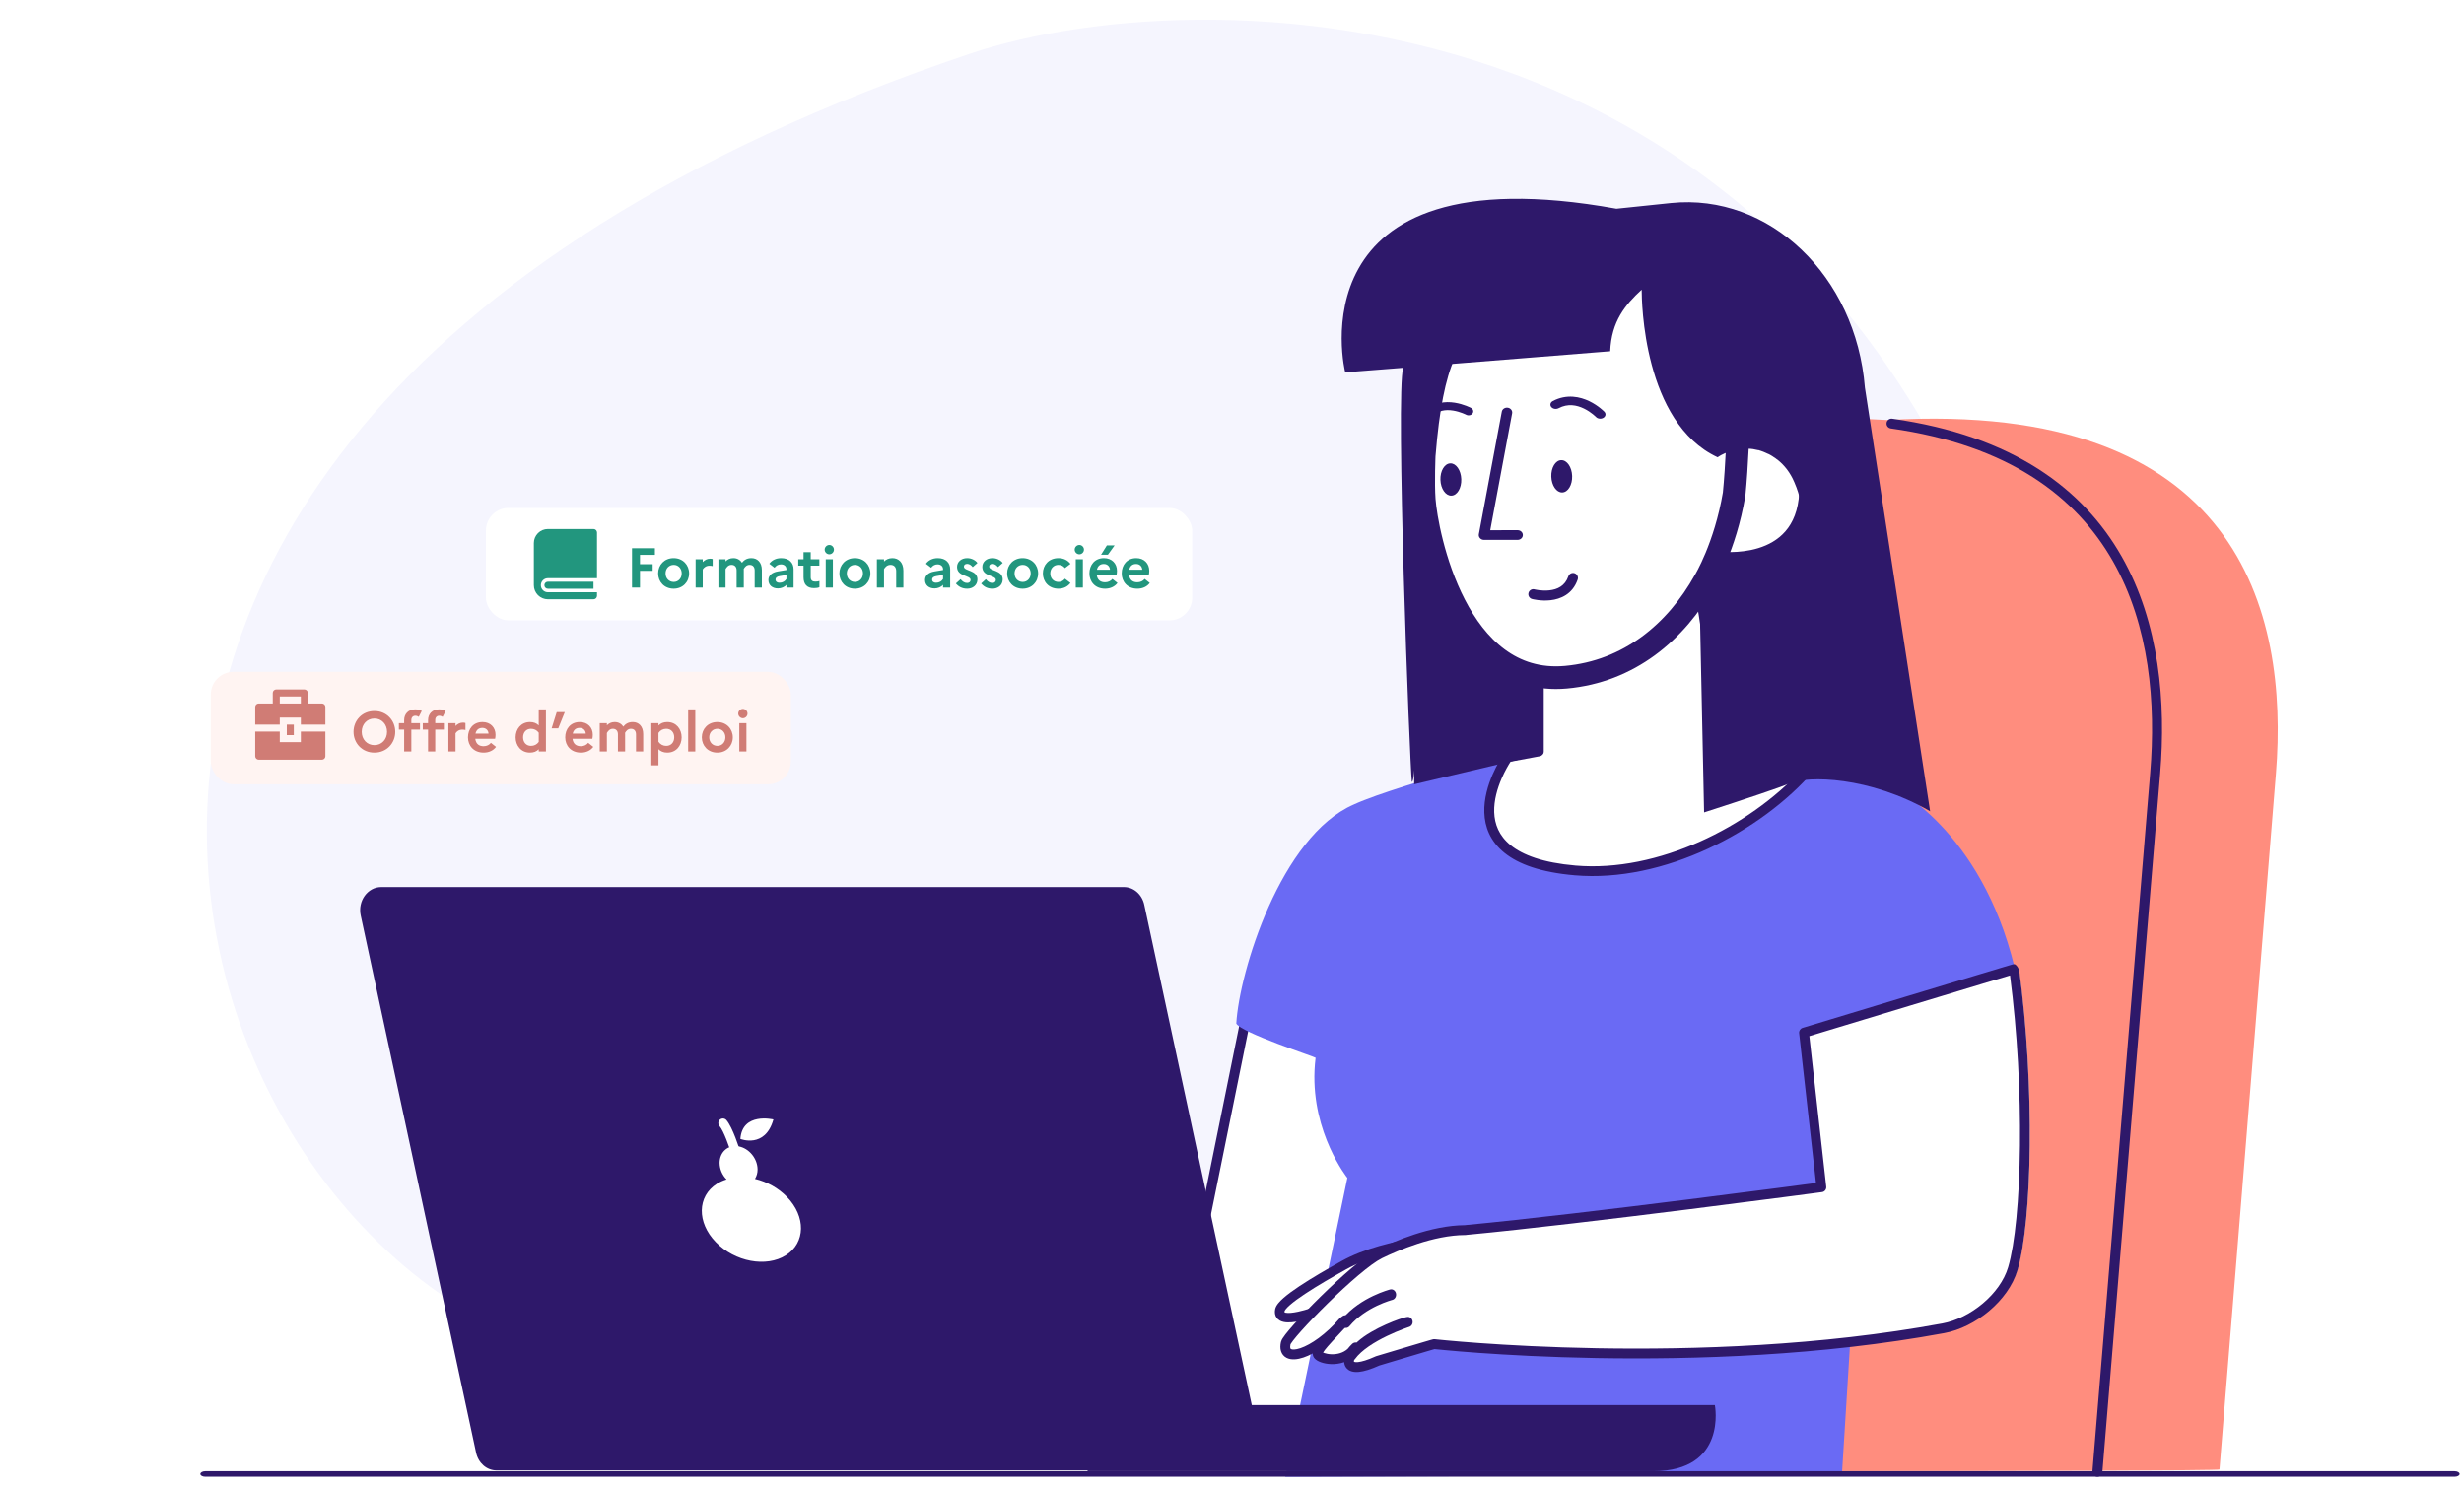 <svg width="217" height="131" viewBox="0 0 217 131" fill="none" xmlns="http://www.w3.org/2000/svg">
<path d="M180.607 67.141C165.554 -2.226 106.453 -2.357 85.413 4.734C-18.502 39.754 19.633 120.798 57.465 120.142C102.764 119.356 198.765 150.812 180.607 67.141Z" fill="#F5F5FE"/>
<path d="M110.86 84.208L104.997 113.171L107.946 128.133L120.474 127.955C120.474 127.955 126.699 99.264 126.334 98.323C125.969 97.383 118.887 83.476 118.887 83.476L110.86 84.208Z" fill="white"/>
<path fill-rule="evenodd" clip-rule="evenodd" d="M119.288 83.227C119.208 83.07 119.039 82.977 118.863 82.993L110.797 83.727C110.607 83.744 110.45 83.885 110.412 84.073L104.52 113.102C104.509 113.158 104.509 113.216 104.52 113.272L107.483 128.268C107.524 128.474 107.705 128.621 107.914 128.618L120.503 128.44C120.705 128.437 120.878 128.296 120.921 128.098L120.497 128.006C120.921 128.098 120.921 128.098 120.921 128.098L120.939 128.016C120.951 127.961 120.968 127.88 120.991 127.775C121.037 127.564 121.104 127.255 121.189 126.86C121.359 126.072 121.602 124.945 121.893 123.589C122.474 120.878 123.244 117.253 124.004 113.598C124.763 109.944 125.511 106.258 126.047 103.426C126.314 102.01 126.53 100.804 126.667 99.92C126.735 99.479 126.785 99.112 126.812 98.838C126.825 98.701 126.833 98.58 126.835 98.48C126.835 98.431 126.834 98.38 126.83 98.332C126.826 98.29 126.818 98.221 126.79 98.149C126.689 97.889 126.161 96.814 125.449 95.389C124.73 93.949 123.806 92.117 122.893 90.316C121.98 88.514 121.079 86.742 120.406 85.421C120.07 84.76 119.79 84.211 119.595 83.828C119.497 83.637 119.421 83.487 119.368 83.384L119.288 83.228C119.288 83.227 119.288 83.227 118.902 83.425L119.288 83.227ZM118.65 83.884C118.696 83.975 118.755 84.089 118.823 84.224C119.018 84.606 119.298 85.155 119.634 85.815C120.307 87.137 121.208 88.908 122.12 90.709C123.033 92.51 123.956 94.34 124.674 95.778C125.366 97.163 125.852 98.156 125.968 98.429C125.968 98.439 125.968 98.452 125.968 98.469C125.967 98.534 125.961 98.627 125.949 98.753C125.925 99.003 125.878 99.351 125.81 99.787C125.675 100.656 125.462 101.851 125.195 103.264C124.661 106.088 123.914 109.768 123.155 113.421C122.396 117.073 121.626 120.697 121.045 123.407C120.755 124.762 120.512 125.889 120.342 126.677C120.259 127.062 120.193 127.366 120.147 127.577L108.263 127.745L105.387 113.189L111.197 84.562L118.65 83.884ZM125.966 98.406C125.966 98.406 125.966 98.407 125.967 98.41C125.966 98.407 125.966 98.406 125.966 98.406Z" fill="#2E186A"/>
<path d="M166.222 36.998C197.173 35.202 201.591 53.92 200.438 68.139L195.465 129.438C195.653 129.639 121.762 129.639 121.982 129.438L126.955 68.139C128.108 53.92 135.562 35.202 166.222 36.998Z" fill="#FF8D7E"/>
<path fill-rule="evenodd" clip-rule="evenodd" d="M166.147 37.25C166.113 37.487 166.28 37.707 166.52 37.74C176.921 39.203 182.851 43.767 186.078 49.429C189.32 55.116 189.869 61.97 189.366 68.05L184.275 129.606C184.256 129.844 184.436 130.053 184.678 130.073C184.919 130.092 185.131 129.915 185.151 129.676L190.242 68.12L189.804 68.085L190.242 68.12C190.751 61.959 190.208 54.905 186.844 49.004C183.467 43.079 177.28 38.378 166.644 36.882C166.404 36.849 166.181 37.013 166.147 37.25Z" fill="#2E186A"/>
<path d="M113.187 130.074L118.658 103.756C118.658 103.756 115.526 99.827 115.768 94.286C115.784 93.921 115.815 93.549 115.861 93.173C115.831 93.098 109.248 90.946 108.879 90.154C109.129 85.644 112.786 73.65 119.229 70.863C121.298 69.903 126.307 68.462 127.314 68.12C132.072 66.501 142.091 63.864 150.8 65.6C150.8 65.6 164.094 67.78 167.078 69.552C168.696 70.514 176.74 75.747 178.275 90.222C178.298 90.444 164.369 95.356 164.369 95.356L162.212 129.922" fill="#6A6AF4"/>
<path d="M135.553 58.674V65.981L132.813 66.501C132.341 67.183 127.02 75.588 138.742 76.614C146.386 77.284 154.817 72.778 159.349 67.436L151.843 65.377L149.585 50.954L135.553 58.674Z" fill="white"/>
<path fill-rule="evenodd" clip-rule="evenodd" d="M149.792 50.998C149.665 50.937 149.515 50.94 149.39 51.007L135.31 58.615C135.17 58.69 135.083 58.835 135.083 58.992V65.836L132.688 66.282C132.576 66.303 132.477 66.366 132.411 66.459C132.28 66.646 131.841 67.315 131.444 68.234C131.048 69.15 130.679 70.346 130.72 71.575C130.761 72.82 131.226 74.095 132.484 75.114C133.724 76.12 135.695 76.842 138.681 77.099C146.523 77.773 155.113 73.249 159.73 67.905C159.827 67.793 159.859 67.64 159.815 67.499C159.771 67.359 159.657 67.25 159.513 67.211L152.252 65.256L150.031 51.318C150.009 51.179 149.92 51.06 149.792 50.998ZM149.266 52.056L151.435 65.664C151.462 65.832 151.585 65.968 151.751 66.012L158.609 67.859C154.037 72.813 146.008 76.865 138.757 76.242C135.862 75.993 134.089 75.302 133.037 74.449C132.002 73.61 131.626 72.582 131.591 71.546C131.556 70.494 131.875 69.43 132.246 68.572C132.542 67.888 132.861 67.355 133.031 67.093L135.6 66.615C135.806 66.577 135.955 66.399 135.955 66.192V59.247L149.266 52.056Z" fill="#2E186A"/>
<path d="M150.128 48.676L151.354 48.955C151.354 48.955 158.53 49.977 158.854 43.414C159.101 38.436 154.087 38.611 151.65 38.986" fill="white"/>
<path fill-rule="evenodd" clip-rule="evenodd" d="M157.847 40.783C158.259 41.372 158.514 42.204 158.455 43.388L158.455 43.389C158.377 44.963 157.893 46.045 157.239 46.798C156.582 47.554 155.726 48.01 154.855 48.278C153.983 48.546 153.113 48.621 152.456 48.628C152.129 48.631 151.857 48.617 151.67 48.603C151.576 48.596 151.503 48.588 151.454 48.583C151.432 48.581 151.414 48.578 151.403 48.577L150.185 48.3C149.947 48.246 149.709 48.392 149.654 48.626C149.599 48.86 149.748 49.093 149.986 49.148L151.223 49.429C151.235 49.432 151.247 49.434 151.26 49.436L151.323 49.005C151.26 49.436 151.26 49.436 151.26 49.436L151.261 49.436L151.262 49.436L151.268 49.437C151.273 49.437 151.279 49.438 151.287 49.439C151.303 49.441 151.325 49.444 151.354 49.447C151.412 49.454 151.496 49.462 151.601 49.47C151.81 49.486 152.108 49.501 152.465 49.498C153.176 49.491 154.139 49.41 155.12 49.108C156.102 48.805 157.119 48.276 157.912 47.362C158.71 46.444 159.253 45.17 159.339 43.431M157.847 40.783C157.434 40.192 156.835 39.802 156.128 39.556L157.847 40.783ZM156.128 39.556C154.694 39.057 152.905 39.18 151.691 39.367L156.128 39.556ZM156.424 38.736C154.773 38.162 152.8 38.316 151.554 38.508C151.313 38.545 151.147 38.767 151.185 39.005C151.223 39.242 151.449 39.404 151.691 39.367M156.424 38.736C157.26 39.027 158.033 39.512 158.577 40.291L156.424 38.736ZM158.577 40.291C159.121 41.07 159.405 42.101 159.339 43.431L158.577 40.291Z" fill="#2E186A"/>
<path d="M125.431 40.04C126.099 31.771 127.646 28.982 130.719 27.17C144.729 20.192 150.483 23.905 152.936 38.117C153.135 39.269 152.983 38.241 153.003 39.498C152.939 40.794 152.848 42.272 152.724 43.511C151.929 48.201 150.137 51.131 150.137 51.131C147.6 55.695 143.439 59.154 137.902 59.652C128.238 60.516 125.648 47.014 125.427 44.017C125.318 42.53 125.427 40.028 125.427 40.028C125.427 40.028 125.427 40.04 125.431 40.04Z" fill="white" stroke="#2E186A" stroke-width="2" stroke-linecap="round" stroke-linejoin="round"/>
<path fill-rule="evenodd" clip-rule="evenodd" d="M142.357 18.386L147.174 17.884C155.817 17.005 163.449 24.286 164.241 34.153L169.981 71.459C164.615 68.371 159.204 68.321 157.621 68.999C156.675 69.4 153.728 70.38 150.077 71.56L149.672 52.374C149.804 51.998 151.155 49.244 151.265 48.867C153.174 49.28 154.41 48.815 156.191 47.836C158.633 46.48 159.16 45.099 158.017 42.463C157.665 41.635 157.159 40.982 156.521 40.48C156.499 40.48 156.499 40.455 156.477 40.455C156.389 40.379 156.279 40.304 156.191 40.254C156.147 40.228 156.125 40.203 156.081 40.178C155.993 40.128 155.883 40.053 155.773 40.003C155.751 40.003 155.729 39.977 155.707 39.977C155.575 39.927 155.444 39.852 155.312 39.802C155.29 39.802 155.268 39.777 155.246 39.777C155.136 39.726 155.004 39.701 154.872 39.651C154.85 39.651 154.85 39.651 154.828 39.651C154.542 39.576 154.234 39.526 153.948 39.526C153.948 39.526 153.948 39.526 153.926 39.526C153.156 39.501 152.364 39.676 151.595 40.078C151.573 40.103 151.529 40.103 151.507 40.128C151.419 40.178 151.331 40.228 151.265 40.279C144.711 37.241 144.579 26.52 144.579 25.516C143.127 26.847 141.917 28.303 141.807 30.939L127.401 32.094C126.39 34.103 125.851 39.005 125.368 41.441C125.197 41.376 125.093 42.854 125.024 45.154C124.801 52.619 124.943 68.743 124.338 68.878C124.14 67.02 122.893 34.63 123.575 32.395L118.472 32.797C118.45 32.822 113.655 13.189 142.357 18.386Z" fill="#2E186A"/>
<path d="M124.544 69.084V67.846V65.577V45.773L125.162 44.329L129.281 55.881L135.872 60.007V66.402L124.544 69.084Z" fill="#2E186A"/>
<path fill-rule="evenodd" clip-rule="evenodd" d="M132.794 35.913C132.542 35.873 132.303 36.029 132.26 36.261L130.239 47.056C130.215 47.18 130.253 47.308 130.341 47.404C130.428 47.501 130.558 47.556 130.694 47.556L133.653 47.555C133.908 47.555 134.114 47.364 134.114 47.127C134.114 46.891 133.907 46.7 133.652 46.7L131.243 46.702L133.17 36.407C133.214 36.175 133.045 35.953 132.794 35.913Z" fill="#2E186A"/>
<path fill-rule="evenodd" clip-rule="evenodd" d="M140.558 36.732L140.558 36.732L140.556 36.73C140.554 36.728 140.55 36.724 140.544 36.718C140.532 36.707 140.514 36.69 140.49 36.667C140.442 36.622 140.369 36.557 140.274 36.482C140.085 36.33 139.816 36.142 139.496 35.987C138.859 35.679 138.084 35.523 137.263 35.956C137.048 36.07 136.759 36.022 136.617 35.848C136.476 35.674 136.536 35.441 136.752 35.327C137.984 34.676 139.168 34.95 139.977 35.343C140.38 35.538 140.707 35.769 140.932 35.948C141.044 36.038 141.133 36.117 141.195 36.174C141.226 36.202 141.25 36.225 141.267 36.242C141.275 36.251 141.282 36.257 141.287 36.262L141.293 36.268L141.295 36.27L141.295 36.271L141.296 36.271C141.296 36.271 141.296 36.272 140.927 36.502L141.296 36.272C141.454 36.436 141.416 36.672 141.212 36.799C141.009 36.926 140.716 36.896 140.558 36.732Z" fill="#2E186A"/>
<path fill-rule="evenodd" clip-rule="evenodd" d="M138.676 50.493C138.45 50.414 138.202 50.534 138.123 50.762C137.824 51.627 137.143 51.923 136.454 51.999C136.108 52.038 135.777 52.017 135.53 51.984C135.408 51.968 135.308 51.95 135.24 51.936C135.207 51.929 135.181 51.923 135.165 51.919C135.156 51.917 135.151 51.916 135.147 51.915L135.144 51.914C134.913 51.852 134.675 51.991 134.614 52.225C134.552 52.458 134.69 52.698 134.922 52.76L135.033 52.337C134.922 52.76 134.922 52.76 134.922 52.76L134.924 52.761L134.926 52.762L134.935 52.764C134.942 52.766 134.952 52.768 134.964 52.771C134.988 52.777 135.022 52.785 135.065 52.794C135.151 52.811 135.272 52.834 135.419 52.853C135.71 52.891 136.114 52.918 136.549 52.87C137.422 52.773 138.491 52.354 138.942 51.051C139.021 50.823 138.902 50.573 138.676 50.493Z" fill="#2E186A"/>
<path fill-rule="evenodd" clip-rule="evenodd" d="M129.121 36.532L129.123 36.533L129.123 36.533M129.123 36.534C129.123 36.533 129.123 36.533 129.123 36.533L129.123 36.534C129.123 36.534 129.123 36.534 129.123 36.534C129.316 36.635 129.568 36.583 129.686 36.417C129.804 36.251 129.743 36.033 129.55 35.932L129.337 36.232C129.55 35.932 129.55 35.932 129.55 35.931L129.55 35.931L129.549 35.931L129.547 35.93L129.539 35.926C129.533 35.923 129.525 35.919 129.515 35.914C129.495 35.904 129.466 35.89 129.43 35.873C129.357 35.839 129.254 35.794 129.126 35.745C128.873 35.648 128.516 35.534 128.11 35.47C127.294 35.342 126.217 35.418 125.457 36.318C125.324 36.475 125.364 36.696 125.547 36.81C125.73 36.925 125.986 36.89 126.119 36.733C126.624 36.134 127.321 36.064 127.964 36.164C128.286 36.215 128.579 36.308 128.794 36.39C128.9 36.431 128.985 36.468 129.042 36.494C129.071 36.508 129.092 36.518 129.106 36.525C129.113 36.528 129.118 36.531 129.121 36.532" fill="#2E186A"/>
<path d="M136.62 41.986C136.593 41.201 136.982 40.551 137.489 40.533C137.996 40.516 138.429 41.138 138.456 41.923C138.483 42.708 138.094 43.358 137.587 43.376C137.08 43.393 136.647 42.771 136.62 41.986Z" fill="#2E186A"/>
<path d="M126.855 42.269C126.828 41.484 127.217 40.833 127.724 40.816C128.231 40.798 128.664 41.42 128.691 42.205C128.718 42.99 128.329 43.641 127.822 43.658C127.315 43.676 126.882 43.054 126.855 42.269Z" fill="#2E186A"/>
<path d="M128.775 109.202C128.775 109.202 122.598 109.3 118.523 111.478C116.092 112.777 112.94 114.562 112.778 115.348C112.473 116.819 116.309 115.357 116.917 115.173" fill="white"/>
<path fill-rule="evenodd" clip-rule="evenodd" d="M128.775 109.126C128.771 108.896 128.579 108.713 128.345 108.717L128.352 109.133C128.345 108.717 128.345 108.717 128.345 108.717L128.343 108.717L128.339 108.717L128.325 108.717C128.313 108.717 128.294 108.718 128.271 108.718C128.224 108.72 128.155 108.722 128.067 108.726C127.89 108.733 127.635 108.746 127.316 108.768C126.679 108.813 125.788 108.896 124.771 109.049C122.746 109.355 120.18 109.945 118.122 111.093C116.932 111.757 115.556 112.55 114.455 113.28C113.905 113.645 113.413 114.001 113.044 114.324C112.86 114.485 112.698 114.645 112.573 114.8C112.454 114.948 112.339 115.127 112.3 115.324C112.248 115.585 112.272 115.855 112.436 116.079C112.595 116.296 112.833 116.397 113.049 116.443C113.464 116.532 114.002 116.46 114.494 116.355C115.287 116.185 116.17 115.874 116.628 115.712C116.747 115.67 116.838 115.638 116.89 115.622C117.113 115.552 117.236 115.317 117.164 115.098C117.093 114.879 116.854 114.758 116.632 114.829C116.552 114.854 116.434 114.895 116.288 114.947C115.812 115.114 115.04 115.385 114.314 115.541C113.831 115.644 113.45 115.676 113.228 115.629C113.163 115.615 113.134 115.599 113.125 115.592C113.122 115.579 113.119 115.547 113.131 115.484L113.131 115.484C113.131 115.484 113.135 115.47 113.151 115.441C113.168 115.409 113.196 115.368 113.237 115.317C113.32 115.214 113.443 115.09 113.607 114.946C113.934 114.66 114.391 114.328 114.928 113.971C116.001 113.259 117.353 112.479 118.539 111.818L118.539 111.818C120.464 110.744 122.909 110.173 124.899 109.873C125.889 109.723 126.757 109.642 127.376 109.599C127.686 109.577 127.933 109.565 128.102 109.558C128.187 109.554 128.252 109.552 128.295 109.551C128.317 109.551 128.333 109.55 128.344 109.55L128.356 109.55L128.359 109.55C128.593 109.546 128.779 109.356 128.775 109.126ZM113.127 115.599C113.127 115.599 113.127 115.598 113.126 115.596C113.126 115.598 113.127 115.599 113.127 115.599Z" fill="#2E186A"/>
<path d="M113.286 118.258C113.444 117.556 119.436 111.478 121.624 110.416C123.041 109.732 126.27 108.344 129.182 108.337L129.295 108.323C139.934 107.323 160.732 104.572 160.732 104.572L159.194 90.992C159.194 90.992 177.815 85.389 177.806 85.418C179.238 95.887 178.943 107.529 177.692 111.723C176.935 114.258 174.14 116.484 171.532 116.96C149.833 120.927 126.438 118.346 126.438 118.346C126.333 118.359 121.436 119.818 121.436 119.818C118.422 121.166 118.544 119.738 119.476 118.638C119.333 118.772 119.201 118.916 119.081 119.07C118.037 120.022 116.402 119.647 116.146 119.292C115.89 118.938 117.041 117.899 118.56 116.25L118.378 116.384C115.864 119.279 112.866 120.134 113.286 118.258Z" fill="white"/>
<path fill-rule="evenodd" clip-rule="evenodd" d="M158.751 90.54C158.751 90.54 158.751 90.54 158.875 90.956L158.751 90.54C158.552 90.601 158.424 90.796 158.447 91.005L159.929 104.202C159.795 104.219 159.632 104.241 159.44 104.266C158.854 104.344 158.005 104.455 156.953 104.593C154.85 104.867 151.935 105.243 148.69 105.65C142.198 106.466 134.39 107.405 129.108 107.906C129.103 107.907 129.098 107.907 129.094 107.908L129.008 107.919C126.015 107.935 122.743 109.361 121.334 110.047L121.333 110.047C120.737 110.339 119.921 110.952 119.054 111.684C118.176 112.426 117.215 113.317 116.319 114.195C115.424 115.072 114.589 115.941 113.967 116.636C113.656 116.984 113.395 117.293 113.203 117.541C113.108 117.664 113.026 117.778 112.963 117.878C112.909 117.963 112.839 118.084 112.811 118.209C112.749 118.489 112.739 118.763 112.815 119.01C112.895 119.27 113.062 119.471 113.293 119.595C113.718 119.822 114.279 119.749 114.807 119.569C115.059 119.484 115.328 119.365 115.609 119.216C115.608 119.338 115.637 119.472 115.725 119.594C115.805 119.706 115.913 119.787 116.01 119.846C116.112 119.907 116.229 119.959 116.353 120.001C116.6 120.086 116.902 120.144 117.226 120.155C117.583 120.167 117.984 120.122 118.377 119.983C118.388 120.142 118.435 120.301 118.536 120.447C118.786 120.804 119.229 120.885 119.677 120.841C120.135 120.796 120.731 120.614 121.485 120.275L121.667 120.221C121.801 120.181 121.991 120.123 122.22 120.055C122.678 119.917 123.29 119.734 123.905 119.551C124.52 119.367 125.138 119.183 125.608 119.044C125.843 118.975 126.041 118.917 126.183 118.876C126.249 118.857 126.301 118.842 126.34 118.832C126.385 118.836 126.449 118.843 126.531 118.852C126.708 118.87 126.97 118.896 127.31 118.927C127.991 118.991 128.987 119.076 130.249 119.167C132.773 119.348 136.363 119.548 140.627 119.623C149.154 119.773 160.394 119.425 171.22 117.428C172.601 117.174 174.01 116.458 175.171 115.482C176.331 114.507 177.274 113.246 177.68 111.873L177.68 111.873C178.321 109.707 178.704 105.684 178.755 100.922C178.806 96.146 178.523 90.58 177.808 85.306L177.756 85.314C177.679 85.113 177.503 84.951 177.427 84.933C177.395 84.931 177.348 84.932 177.333 84.934C177.311 84.936 177.294 84.94 177.29 84.941L177.289 84.941C177.277 84.943 177.266 84.946 177.261 84.947C177.247 84.951 177.23 84.956 177.212 84.961C177.175 84.971 177.122 84.987 177.054 85.006C176.918 85.046 176.718 85.105 176.465 85.181C175.959 85.332 175.236 85.549 174.369 85.811C172.634 86.334 170.321 87.033 168.007 87.734C165.693 88.435 163.379 89.136 161.644 89.663C160.776 89.926 160.053 90.145 159.546 90.299L158.751 90.54ZM126.308 118.392L126.356 117.96C126.322 117.956 126.289 117.957 126.255 117.961C126.221 117.965 126.185 117.975 126.179 117.976L126.178 117.976C126.162 117.98 126.143 117.986 126.121 117.992C126.077 118.004 126.018 118.021 125.946 118.041C125.801 118.083 125.601 118.142 125.366 118.211C124.894 118.35 124.275 118.535 123.659 118.718C123.044 118.902 122.432 119.085 121.974 119.223C121.855 119.258 121.747 119.291 121.652 119.319L121.212 119.451L121.212 119.452L121.211 119.452C121.211 119.452 121.211 119.452 121.335 119.868L121.211 119.452C121.193 119.457 121.176 119.464 121.158 119.471C120.426 119.802 119.922 119.944 119.594 119.977C119.348 120.001 119.263 119.959 119.242 119.946C119.237 119.929 119.22 119.852 119.284 119.67C119.357 119.464 119.507 119.213 119.715 118.964C119.863 118.788 119.848 118.527 119.682 118.369C119.516 118.21 119.256 118.21 119.089 118.368C118.942 118.509 118.804 118.66 118.678 118.82C118.269 119.182 117.737 119.303 117.255 119.287C117.011 119.279 116.794 119.235 116.632 119.18C116.589 119.165 116.551 119.15 116.52 119.135C116.594 119.006 116.731 118.827 116.939 118.587C117.186 118.302 117.495 117.973 117.855 117.591C118.138 117.29 118.452 116.956 118.793 116.583C118.944 116.418 118.945 116.166 118.797 115.999C118.648 115.833 118.398 115.807 118.22 115.94L118.039 116.075C118.013 116.094 117.99 116.115 117.969 116.14C116.753 117.552 115.443 118.437 114.531 118.747C114.054 118.909 113.792 118.879 113.697 118.828C113.669 118.813 113.652 118.796 113.639 118.754C113.623 118.7 113.611 118.595 113.649 118.416C113.652 118.41 113.664 118.386 113.691 118.343C113.734 118.276 113.798 118.186 113.885 118.073C114.058 117.849 114.304 117.557 114.608 117.217C115.215 116.539 116.035 115.684 116.921 114.817C117.806 113.949 118.752 113.073 119.608 112.349C120.474 111.618 121.219 111.069 121.71 110.828C123.114 110.145 126.248 108.794 129.037 108.787C129.055 108.787 129.073 108.786 129.091 108.783L129.196 108.77C134.492 108.268 142.308 107.327 148.797 106.512C152.044 106.104 154.96 105.728 157.064 105.454C158.116 105.316 158.965 105.205 159.552 105.127C159.845 105.088 160.072 105.058 160.226 105.038L160.461 105.007L160.461 105.007C160.461 105.007 160.462 105.007 160.405 104.576L160.462 105.007C160.694 104.975 160.86 104.762 160.833 104.527L159.344 91.267L159.795 91.13C160.302 90.977 161.025 90.757 161.893 90.494C163.628 89.968 165.942 89.266 168.256 88.566C170.569 87.865 172.882 87.165 174.617 86.642C175.484 86.381 176.206 86.164 176.711 86.013C176.825 85.979 176.928 85.948 177.019 85.921C177.679 91 177.942 96.324 177.893 100.913C177.842 105.666 177.457 109.584 176.854 111.625C176.507 112.794 175.684 113.92 174.618 114.816C173.553 115.712 172.277 116.351 171.065 116.574C160.317 118.556 149.14 118.904 140.642 118.755C136.396 118.68 132.822 118.481 130.31 118.301C129.055 118.211 128.065 118.126 127.389 118.063C127.052 118.031 126.793 118.006 126.618 117.988C126.531 117.979 126.465 117.972 126.421 117.967C126.399 117.965 126.383 117.963 126.372 117.962L126.356 117.96L126.356 117.96C126.356 117.96 126.356 117.96 126.308 118.392ZM119.237 119.941C119.237 119.941 119.237 119.942 119.238 119.942C119.237 119.941 119.237 119.941 119.237 119.941Z" fill="#2E186A"/>
<path d="M119.07 119.395C120.456 117.648 124.408 116.483 124.408 116.483C123.961 116.525 121.251 117.419 119.932 118.522" fill="white"/>
<path fill-rule="evenodd" clip-rule="evenodd" d="M124.4 116.359C124.359 116.133 124.164 115.978 123.951 116C123.794 116.016 123.516 116.098 123.206 116.205C122.879 116.319 122.474 116.477 122.044 116.67C121.195 117.05 120.204 117.584 119.537 118.196C119.488 118.24 119.452 118.294 119.427 118.352C119.138 118.602 118.879 118.872 118.672 119.158C118.531 119.354 118.564 119.635 118.746 119.787C118.928 119.938 119.191 119.903 119.332 119.707C119.911 118.907 121.071 118.197 122.153 117.676C122.683 117.421 123.174 117.22 123.533 117.082C123.713 117.014 123.858 116.962 123.959 116.927C124.009 116.909 124.048 116.896 124.074 116.887C124.087 116.883 124.096 116.88 124.103 116.877L124.109 116.875L124.111 116.875C124.317 116.808 124.442 116.585 124.4 116.359Z" fill="#2E186A"/>
<path d="M122.467 114.056C122.467 114.056 120.061 114.678 118.584 116.483L122.467 114.056Z" fill="white"/>
<path fill-rule="evenodd" clip-rule="evenodd" d="M122.941 113.936C122.888 113.682 122.657 113.524 122.426 113.583L122.523 114.042C122.426 113.583 122.426 113.583 122.426 113.583L122.425 113.583L122.423 113.584L122.416 113.586C122.41 113.587 122.402 113.589 122.391 113.592C122.37 113.598 122.341 113.606 122.303 113.617C122.227 113.64 122.119 113.673 121.985 113.719C121.717 113.81 121.346 113.952 120.925 114.152C120.088 114.551 119.029 115.197 118.212 116.179C118.052 116.371 118.064 116.669 118.239 116.845C118.414 117.021 118.685 117.007 118.845 116.815C119.548 115.971 120.485 115.39 121.266 115.017C121.654 114.833 121.996 114.703 122.24 114.619C122.362 114.577 122.459 114.547 122.524 114.528C122.557 114.519 122.582 114.512 122.598 114.507C122.606 114.505 122.612 114.503 122.616 114.502L122.619 114.502L122.62 114.502C122.62 114.501 122.62 114.501 122.62 114.501M122.941 113.936C122.994 114.19 122.851 114.443 122.62 114.501L122.941 113.936Z" fill="#2E186A"/>
<path d="M33.576 78.137H98.975C99.84 78.137 100.577 78.786 100.775 79.704L110.243 123.768H151.026C151.026 123.768 152.152 129.589 145.589 129.589H95.766L95.793 129.517H43.727C42.862 129.517 42.125 128.868 41.927 127.95L31.769 80.641C31.494 79.362 32.376 78.137 33.576 78.137Z" fill="#2E186A"/>
<path d="M66.719 103.025C66.719 102.059 65.976 101.15 65.055 100.978C64.134 100.806 63.378 101.464 63.372 102.431C63.38 102.975 63.599 103.495 63.985 103.89C63.684 103.98 63.396 104.11 63.131 104.276C61.4 105.377 61.36 107.677 63.041 109.413C64.722 111.149 67.486 111.665 69.216 110.567C70.946 109.469 70.988 107.167 69.308 105.429C68.546 104.648 67.568 104.097 66.49 103.842C66.64 103.594 66.719 103.313 66.719 103.025Z" fill="white"/>
<path d="M68.114 98.61C68.114 98.61 65.374 97.942 65.203 100.322C65.198 100.322 67.383 101.2 68.114 98.61Z" fill="white"/>
<path d="M64.801 101.922C64.84 101.922 64.879 101.916 64.917 101.904C65.019 101.874 65.105 101.805 65.155 101.713C65.206 101.621 65.217 101.514 65.186 101.414C65.12 101.199 64.532 99.309 63.974 98.663C63.94 98.624 63.898 98.591 63.851 98.567C63.804 98.544 63.752 98.529 63.699 98.525C63.647 98.521 63.593 98.527 63.543 98.543C63.492 98.558 63.445 98.584 63.405 98.617C63.364 98.651 63.331 98.692 63.307 98.738C63.282 98.784 63.268 98.834 63.263 98.886C63.259 98.938 63.265 98.99 63.281 99.039C63.297 99.088 63.323 99.134 63.358 99.174C63.74 99.614 64.25 101.103 64.415 101.639C64.439 101.72 64.49 101.792 64.56 101.843C64.629 101.894 64.714 101.921 64.801 101.922Z" fill="white"/>
<path fill-rule="evenodd" clip-rule="evenodd" d="M216.613 129.832C216.613 129.698 216.419 129.589 216.18 129.589H18.077C17.838 129.589 17.644 129.698 17.644 129.832C17.644 129.966 17.838 130.074 18.077 130.074H216.18C216.419 130.074 216.613 129.966 216.613 129.832Z" fill="#2E186A"/>
<g filter="url(#filter0_d_17550_12903)">
<rect x="42.793" y="44.741" width="62.203" height="9.902" rx="2" fill="white"/>
<path d="M52.577 52.168L48.252 52.168C48.088 52.168 47.93 52.103 47.815 51.987C47.699 51.871 47.633 51.713 47.633 51.549C47.633 51.385 47.699 51.227 47.815 51.111C47.93 50.995 48.088 50.93 48.252 50.93L52.577 50.93L52.577 46.907C52.577 46.825 52.544 46.747 52.486 46.689C52.428 46.63 52.35 46.598 52.268 46.598L48.252 46.598C47.924 46.598 47.609 46.728 47.378 46.961C47.146 47.193 47.016 47.507 47.016 47.836L47.016 51.549C47.016 51.877 47.146 52.192 47.378 52.424C47.609 52.656 47.924 52.787 48.252 52.787L52.268 52.787C52.35 52.787 52.428 52.754 52.486 52.696C52.544 52.638 52.577 52.559 52.577 52.477L52.577 52.168ZM52.268 51.24L48.252 51.24C48.169 51.24 48.091 51.272 48.033 51.33C47.975 51.388 47.943 51.467 47.943 51.549C47.943 51.631 47.975 51.71 48.033 51.768C48.091 51.826 48.169 51.858 48.252 51.858L52.268 51.858L52.268 51.24Z" fill="#22967E"/>
<path d="M55.66 51.755H56.362V50.28H57.479V49.696H56.362V48.874H57.677V48.29H55.66V51.755Z" fill="#22967E"/>
<path d="M59.325 49.161C58.514 49.161 57.96 49.76 57.96 50.508C57.96 51.255 58.514 51.854 59.325 51.854C60.136 51.854 60.689 51.255 60.689 50.508C60.689 49.76 60.136 49.161 59.325 49.161ZM59.335 51.26C58.919 51.26 58.613 50.943 58.613 50.508C58.613 50.072 58.919 49.755 59.335 49.755C59.735 49.755 60.037 50.072 60.037 50.508C60.037 50.938 59.735 51.26 59.335 51.26Z" fill="#22967E"/>
<path d="M61.262 51.755H61.889V50.156C61.983 49.998 62.181 49.829 62.488 49.829C62.601 49.829 62.685 49.844 62.764 49.864V49.245C62.705 49.225 62.631 49.211 62.547 49.211C62.265 49.211 62.053 49.339 61.889 49.508V49.26H61.262V51.755Z" fill="#22967E"/>
<path d="M63.27 51.755H63.898V50.126C63.992 49.968 64.14 49.755 64.427 49.755C64.709 49.755 64.872 49.943 64.872 50.245V51.755H65.504V50.221C65.504 50.181 65.504 50.146 65.499 50.112C65.598 49.943 65.747 49.755 66.018 49.755C66.3 49.755 66.463 49.943 66.463 50.245V51.755H67.096V50.221C67.096 49.517 66.691 49.161 66.177 49.161C65.756 49.161 65.519 49.349 65.341 49.567C65.178 49.3 64.901 49.161 64.585 49.161C64.278 49.161 64.066 49.285 63.898 49.448V49.26H63.27V51.755Z" fill="#22967E"/>
<path d="M68.514 51.83C68.806 51.83 69.103 51.706 69.261 51.513V51.755H69.889V50.141C69.889 49.592 69.518 49.161 68.796 49.161C68.341 49.161 67.976 49.349 67.753 49.656L68.213 50.008C68.347 49.824 68.534 49.711 68.776 49.711C69.063 49.711 69.261 49.879 69.261 50.141V50.206L68.5 50.334C67.966 50.423 67.674 50.706 67.674 51.082C67.674 51.542 68.015 51.83 68.514 51.83ZM68.297 51.052C68.297 50.899 68.406 50.79 68.668 50.745L69.261 50.646V50.998C69.137 51.196 68.93 51.33 68.643 51.33C68.43 51.33 68.297 51.221 68.297 51.052Z" fill="#22967E"/>
<path d="M70.766 50.844C70.766 51.453 71.062 51.805 71.685 51.805C71.893 51.805 72.041 51.78 72.165 51.726V51.176C72.081 51.211 71.967 51.23 71.794 51.23C71.547 51.23 71.399 51.122 71.399 50.844V49.824H72.16V49.26H71.399V48.636H70.766V49.26H70.301V49.824H70.766V50.844Z" fill="#22967E"/>
<path d="M73.038 48.824C73.261 48.824 73.444 48.636 73.444 48.413C73.444 48.191 73.261 48.002 73.038 48.002C72.816 48.002 72.628 48.191 72.628 48.413C72.628 48.636 72.816 48.824 73.038 48.824ZM72.722 51.755H73.35V49.26H72.722V51.755Z" fill="#22967E"/>
<path d="M75.289 49.161C74.478 49.161 73.925 49.76 73.925 50.508C73.925 51.255 74.478 51.854 75.289 51.854C76.1 51.854 76.653 51.255 76.653 50.508C76.653 49.76 76.1 49.161 75.289 49.161ZM75.299 51.26C74.884 51.26 74.577 50.943 74.577 50.508C74.577 50.072 74.884 49.755 75.299 49.755C75.7 49.755 76.001 50.072 76.001 50.508C76.001 50.938 75.7 51.26 75.299 51.26Z" fill="#22967E"/>
<path d="M77.226 51.755H77.854V50.126C77.948 49.968 78.116 49.755 78.432 49.755C78.739 49.755 78.927 49.963 78.927 50.295V51.755H79.559V50.27C79.559 49.532 79.129 49.161 78.591 49.161C78.259 49.161 78.027 49.29 77.854 49.458V49.26H77.226V51.755Z" fill="#22967E"/>
<path d="M82.307 51.83C82.598 51.83 82.895 51.706 83.053 51.513V51.755H83.681V50.141C83.681 49.592 83.31 49.161 82.588 49.161C82.134 49.161 81.768 49.349 81.545 49.656L82.005 50.008C82.139 49.824 82.326 49.711 82.569 49.711C82.855 49.711 83.053 49.879 83.053 50.141V50.206L82.292 50.334C81.758 50.423 81.466 50.706 81.466 51.082C81.466 51.542 81.807 51.83 82.307 51.83ZM82.089 51.052C82.089 50.899 82.198 50.79 82.46 50.745L83.053 50.646V50.998C82.93 51.196 82.722 51.33 82.435 51.33C82.223 51.33 82.089 51.221 82.089 51.052Z" fill="#22967E"/>
<path d="M84.182 51.394C84.42 51.676 84.736 51.854 85.181 51.854C85.65 51.854 86.071 51.567 86.081 51.042C86.081 50.181 84.889 50.329 84.889 49.904C84.889 49.775 84.983 49.666 85.181 49.666C85.374 49.666 85.537 49.795 85.665 49.953L86.081 49.587C85.903 49.344 85.556 49.161 85.176 49.161C84.657 49.161 84.286 49.493 84.286 49.933C84.286 50.81 85.477 50.646 85.477 51.082C85.477 51.23 85.374 51.349 85.171 51.349C84.934 51.349 84.751 51.211 84.597 51.018L84.182 51.394Z" fill="#22967E"/>
<path d="M86.408 51.394C86.645 51.676 86.961 51.854 87.406 51.854C87.876 51.854 88.296 51.567 88.306 51.042C88.306 50.181 87.115 50.329 87.115 49.904C87.115 49.775 87.209 49.666 87.406 49.666C87.599 49.666 87.762 49.795 87.891 49.953L88.306 49.587C88.128 49.344 87.782 49.161 87.401 49.161C86.882 49.161 86.511 49.493 86.511 49.933C86.511 50.81 87.703 50.646 87.703 51.082C87.703 51.23 87.599 51.349 87.396 51.349C87.159 51.349 86.976 51.211 86.823 51.018L86.408 51.394Z" fill="#22967E"/>
<path d="M90.061 49.161C89.251 49.161 88.697 49.76 88.697 50.508C88.697 51.255 89.251 51.854 90.061 51.854C90.872 51.854 91.426 51.255 91.426 50.508C91.426 49.76 90.872 49.161 90.061 49.161ZM90.071 51.26C89.656 51.26 89.349 50.943 89.349 50.508C89.349 50.072 89.656 49.755 90.071 49.755C90.472 49.755 90.773 50.072 90.773 50.508C90.773 50.938 90.472 51.26 90.071 51.26Z" fill="#22967E"/>
<path d="M93.219 51.26C92.799 51.26 92.497 50.948 92.497 50.508C92.497 50.072 92.799 49.755 93.209 49.755C93.466 49.755 93.663 49.869 93.782 50.042L94.272 49.666C94.039 49.359 93.673 49.161 93.219 49.161C92.359 49.161 91.844 49.78 91.844 50.508C91.844 51.236 92.359 51.854 93.219 51.854C93.673 51.854 94.039 51.656 94.272 51.349L93.782 50.973C93.663 51.146 93.466 51.26 93.219 51.26Z" fill="#22967E"/>
<path d="M95.057 48.824C95.279 48.824 95.462 48.636 95.462 48.413C95.462 48.191 95.279 48.002 95.057 48.002C94.834 48.002 94.646 48.191 94.646 48.413C94.646 48.636 94.834 48.824 95.057 48.824ZM94.74 51.755H95.368V49.26H94.74V51.755Z" fill="#22967E"/>
<path d="M97.569 48.864L98.162 48.042H97.48L96.966 48.864H97.569ZM98.415 51.349L97.965 50.993C97.831 51.171 97.594 51.29 97.322 51.29C96.932 51.29 96.645 51.102 96.585 50.636H98.331C98.35 50.552 98.37 50.423 98.37 50.285C98.37 49.631 97.915 49.161 97.223 49.161C96.408 49.161 95.943 49.77 95.943 50.508C95.943 51.236 96.442 51.854 97.327 51.854C97.797 51.854 98.182 51.661 98.415 51.349ZM97.208 49.676C97.559 49.676 97.742 49.928 97.752 50.181H96.605C96.674 49.854 96.887 49.676 97.208 49.676Z" fill="#22967E"/>
<path d="M101.258 51.349L100.808 50.993C100.675 51.171 100.437 51.29 100.165 51.29C99.775 51.29 99.488 51.102 99.429 50.636H101.174C101.194 50.552 101.213 50.423 101.213 50.285C101.213 49.631 100.759 49.161 100.067 49.161C99.251 49.161 98.786 49.77 98.786 50.508C98.786 51.236 99.286 51.854 100.17 51.854C100.64 51.854 101.026 51.661 101.258 51.349ZM100.052 49.676C100.403 49.676 100.586 49.928 100.596 50.181H99.449C99.518 49.854 99.731 49.676 100.052 49.676Z" fill="#22967E"/>
</g>
<g filter="url(#filter1_d_17550_12903)">
<rect x="18.564" y="59.182" width="51.081" height="9.902" rx="2" fill="#FFF4F2"/>
<g clip-path="url(#clip0_17550_12903)">
<path d="M26.494 64.442L26.494 65.371L24.64 65.371L24.64 64.442L22.477 64.442L22.477 66.609C22.477 66.691 22.51 66.769 22.568 66.827C22.625 66.885 22.704 66.918 22.786 66.918L28.347 66.918C28.429 66.918 28.508 66.885 28.566 66.827C28.624 66.769 28.656 66.691 28.656 66.609L28.656 64.442L26.494 64.442ZM25.876 63.824L25.258 63.824L25.258 64.752L25.876 64.752L25.876 63.824ZM27.111 61.967L27.111 61.039C27.111 60.956 27.079 60.878 27.021 60.82C26.963 60.762 26.884 60.729 26.802 60.729L24.331 60.729C24.249 60.729 24.17 60.762 24.112 60.82C24.054 60.878 24.022 60.956 24.022 61.039L24.022 61.967L22.786 61.967C22.704 61.967 22.625 61.999 22.568 62.057C22.51 62.116 22.477 62.194 22.477 62.276L22.477 63.824L24.64 63.824L24.64 63.205L26.494 63.205L26.494 63.824L28.656 63.824L28.656 62.276C28.656 62.194 28.624 62.116 28.566 62.057C28.508 61.999 28.429 61.967 28.347 61.967L27.111 61.967ZM26.494 61.348L26.494 61.967L24.64 61.967L24.64 61.348L26.494 61.348Z" fill="#D07C75"/>
</g>
<path d="M32.974 62.631C31.881 62.631 31.135 63.473 31.135 64.463C31.135 65.453 31.881 66.295 32.974 66.295C34.061 66.295 34.808 65.453 34.808 64.463C34.808 63.473 34.061 62.631 32.974 62.631ZM32.974 65.636C32.321 65.636 31.857 65.126 31.857 64.463C31.857 63.8 32.321 63.29 32.974 63.29C33.621 63.29 34.086 63.8 34.086 64.463C34.086 65.126 33.621 65.636 32.974 65.636Z" fill="#D07C75"/>
<path d="M35.129 63.701V64.265H35.593V66.196H36.226V64.265H36.987V63.701H36.226V63.423C36.226 63.196 36.364 63.047 36.577 63.047C36.706 63.047 36.804 63.092 36.879 63.146L37.145 62.621C36.987 62.537 36.794 62.483 36.567 62.483C35.944 62.483 35.593 62.908 35.593 63.438V63.701H35.129Z" fill="#D07C75"/>
<path d="M37.233 63.701V64.265H37.698V66.196H38.331V64.265H39.092V63.701H38.331V63.423C38.331 63.196 38.469 63.047 38.682 63.047C38.81 63.047 38.909 63.092 38.983 63.146L39.25 62.621C39.092 62.537 38.899 62.483 38.672 62.483C38.049 62.483 37.698 62.908 37.698 63.438V63.701H37.233Z" fill="#D07C75"/>
<path d="M39.49 66.196H40.118V64.597C40.212 64.438 40.41 64.27 40.716 64.27C40.83 64.27 40.914 64.285 40.993 64.305V63.686C40.934 63.666 40.859 63.651 40.775 63.651C40.494 63.651 40.281 63.78 40.118 63.948V63.701H39.49V66.196Z" fill="#D07C75"/>
<path d="M43.686 65.79L43.236 65.433C43.102 65.612 42.865 65.731 42.593 65.731C42.203 65.731 41.916 65.542 41.857 65.077H43.602C43.622 64.993 43.641 64.864 43.641 64.725C43.641 64.072 43.187 63.602 42.495 63.602C41.679 63.602 41.214 64.211 41.214 64.948C41.214 65.676 41.714 66.295 42.598 66.295C43.068 66.295 43.453 66.102 43.686 65.79ZM42.48 64.117C42.831 64.117 43.014 64.369 43.023 64.621H41.877C41.946 64.295 42.158 64.117 42.48 64.117Z" fill="#D07C75"/>
<path d="M45.409 64.948C45.409 65.676 45.889 66.295 46.675 66.295C47.011 66.295 47.253 66.191 47.446 65.998V66.196H48.079V62.483H47.446V63.899C47.253 63.706 47.011 63.602 46.675 63.602C45.889 63.602 45.409 64.221 45.409 64.948ZM46.067 64.948C46.067 64.513 46.339 64.196 46.764 64.196C47.045 64.196 47.278 64.314 47.446 64.542V65.354C47.278 65.582 47.045 65.701 46.764 65.701C46.339 65.701 46.067 65.384 46.067 64.948Z" fill="#D07C75"/>
<path d="M49.166 64.156L49.74 62.73H49.028L48.583 64.156H49.166Z" fill="#D07C75"/>
<path d="M52.25 65.79L51.8 65.433C51.666 65.612 51.429 65.731 51.157 65.731C50.767 65.731 50.48 65.542 50.421 65.077H52.166C52.185 64.993 52.205 64.864 52.205 64.725C52.205 64.072 51.751 63.602 51.058 63.602C50.243 63.602 49.778 64.211 49.778 64.948C49.778 65.676 50.277 66.295 51.162 66.295C51.632 66.295 52.017 66.102 52.25 65.79ZM51.044 64.117C51.395 64.117 51.578 64.369 51.587 64.621H50.441C50.51 64.295 50.722 64.117 51.044 64.117Z" fill="#D07C75"/>
<path d="M52.819 66.196H53.447V64.567C53.541 64.409 53.689 64.196 53.975 64.196C54.257 64.196 54.42 64.384 54.42 64.686V66.196H55.053V64.661C55.053 64.621 55.053 64.587 55.048 64.552C55.147 64.384 55.295 64.196 55.567 64.196C55.849 64.196 56.012 64.384 56.012 64.686V66.196H56.645V64.661C56.645 63.958 56.239 63.602 55.725 63.602C55.305 63.602 55.068 63.79 54.89 64.008C54.727 63.74 54.45 63.602 54.134 63.602C53.827 63.602 53.615 63.725 53.447 63.889V63.701H52.819V66.196Z" fill="#D07C75"/>
<path d="M57.361 67.414H57.989V65.993C58.182 66.186 58.424 66.295 58.765 66.295C59.556 66.295 60.031 65.676 60.031 64.948C60.031 64.221 59.556 63.602 58.765 63.602C58.424 63.602 58.182 63.711 57.989 63.904V63.701H57.361V67.414ZM58.676 64.196C59.102 64.196 59.378 64.513 59.378 64.948C59.378 65.384 59.102 65.701 58.676 65.701C58.39 65.701 58.157 65.577 57.989 65.339V64.557C58.147 64.324 58.385 64.196 58.676 64.196Z" fill="#D07C75"/>
<path d="M60.605 66.196H61.233V62.483H60.605V66.196Z" fill="#D07C75"/>
<path d="M63.172 63.602C62.362 63.602 61.808 64.201 61.808 64.948C61.808 65.696 62.362 66.295 63.172 66.295C63.983 66.295 64.537 65.696 64.537 64.948C64.537 64.201 63.983 63.602 63.172 63.602ZM63.182 65.701C62.767 65.701 62.461 65.384 62.461 64.948C62.461 64.513 62.767 64.196 63.182 64.196C63.583 64.196 63.884 64.513 63.884 64.948C63.884 65.379 63.583 65.701 63.182 65.701Z" fill="#D07C75"/>
<path d="M65.426 63.265C65.648 63.265 65.831 63.077 65.831 62.854C65.831 62.631 65.648 62.443 65.426 62.443C65.203 62.443 65.016 62.631 65.016 62.854C65.016 63.077 65.203 63.265 65.426 63.265ZM65.109 66.196H65.737V63.701H65.109V66.196Z" fill="#D07C75"/>
</g>
<defs>
<filter id="filter0_d_17550_12903" x="24.793" y="26.741" width="98.203" height="45.902" filterUnits="userSpaceOnUse" color-interpolation-filters="sRGB">
<feFlood flood-opacity="0" result="BackgroundImageFix"/>
<feColorMatrix in="SourceAlpha" type="matrix" values="0 0 0 0 0 0 0 0 0 0 0 0 0 0 0 0 0 0 127 0" result="hardAlpha"/>
<feMorphology radius="6" operator="dilate" in="SourceAlpha" result="effect1_dropShadow_17550_12903"/>
<feOffset/>
<feGaussianBlur stdDeviation="6"/>
<feColorMatrix type="matrix" values="0 0 0 0 0.475 0 0 0 0 0.475 0 0 0 0 0.475 0 0 0 0.4 0"/>
<feBlend mode="normal" in2="BackgroundImageFix" result="effect1_dropShadow_17550_12903"/>
<feBlend mode="normal" in="SourceGraphic" in2="effect1_dropShadow_17550_12903" result="shape"/>
</filter>
<filter id="filter1_d_17550_12903" x="0.563" y="41.182" width="87.081" height="45.902" filterUnits="userSpaceOnUse" color-interpolation-filters="sRGB">
<feFlood flood-opacity="0" result="BackgroundImageFix"/>
<feColorMatrix in="SourceAlpha" type="matrix" values="0 0 0 0 0 0 0 0 0 0 0 0 0 0 0 0 0 0 127 0" result="hardAlpha"/>
<feMorphology radius="6" operator="dilate" in="SourceAlpha" result="effect1_dropShadow_17550_12903"/>
<feOffset/>
<feGaussianBlur stdDeviation="6"/>
<feColorMatrix type="matrix" values="0 0 0 0 0.475 0 0 0 0 0.475 0 0 0 0 0.475 0 0 0 0.4 0"/>
<feBlend mode="normal" in2="BackgroundImageFix" result="effect1_dropShadow_17550_12903"/>
<feBlend mode="normal" in="SourceGraphic" in2="effect1_dropShadow_17550_12903" result="shape"/>
</filter>
<clipPath id="clip0_17550_12903">
<rect width="7.415" height="7.427" fill="white" transform="matrix(-1 -8.75597e-08 -8.72861e-08 1 29.274 60.42)"/>
</clipPath>
</defs>
</svg>
